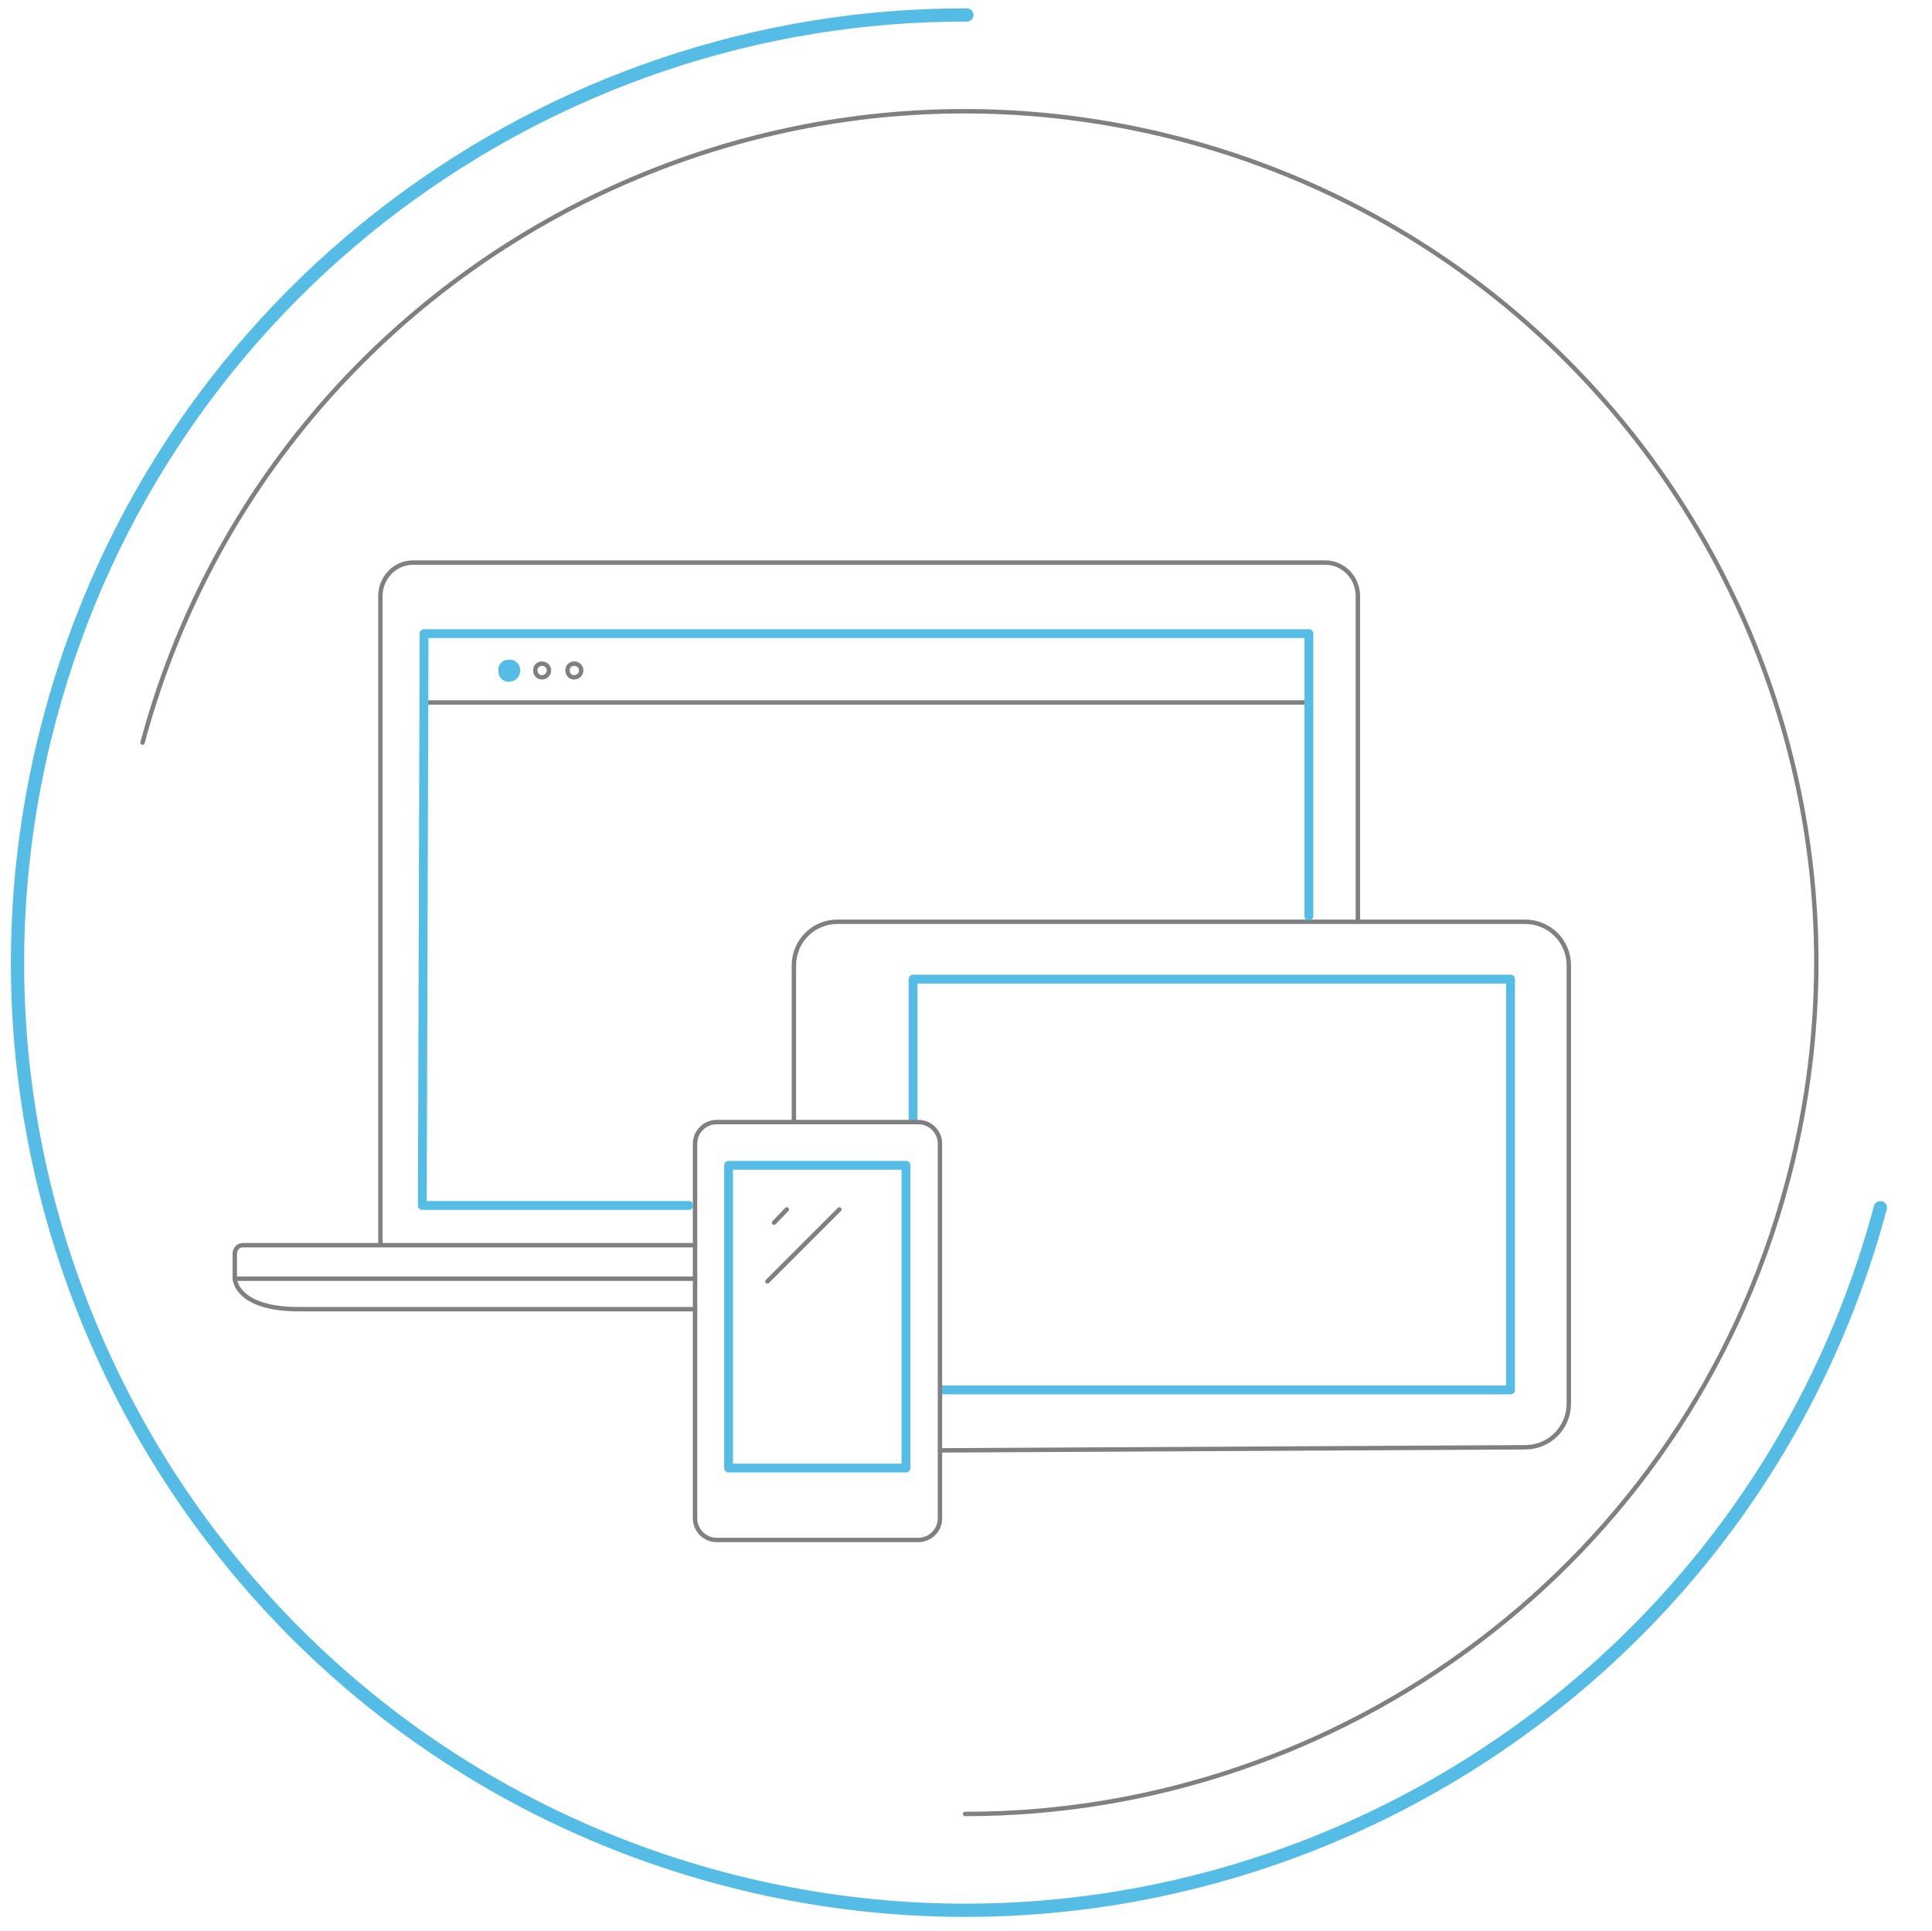 <?xml version="1.0" encoding="utf-8"?>
<!-- Generator: Adobe Illustrator 24.3.0, SVG Export Plug-In . SVG Version: 6.00 Build 0)  -->
<svg version="1.1" id="Layer_1" xmlns="http://www.w3.org/2000/svg" xmlns:xlink="http://www.w3.org/1999/xlink" x="0px" y="0px"
	 viewBox="0 0 437.8 437.6" style="enable-background:new 0 0 437.8 437.6;" xml:space="preserve">
<style type="text/css">
	.emailsync0{fill:none;}
	.emailsync1{fill:none;stroke:#55bde5;stroke-width:3;stroke-linecap:round;stroke-linejoin:round;stroke-miterlimit:10;}
	.emailsync2{fill:none;stroke:#808080;stroke-linecap:round;stroke-linejoin:round;stroke-miterlimit:10;}
	.emailsync3{fill:#55bde5;}
	.emailsync4{fill:none;stroke:#55bde5;stroke-width:2;stroke-linecap:round;stroke-linejoin:round;stroke-miterlimit:10;}
	.emailsync5{fill-rule:evenodd;clip-rule:evenodd;fill:none;stroke:#808080;stroke-linecap:round;stroke-linejoin:round;stroke-miterlimit:10;}
	.emailsync6{fill-rule:evenodd;clip-rule:evenodd;fill:none;stroke:#55bde5;stroke-width:2;stroke-linecap:round;stroke-linejoin:round;stroke-miterlimit:10;}
</style>
<circle class="emailsync0" cx="218.4" cy="217.8" r="215.1"/>
<g>
	<path id="svg-concept" class="emailsync1" d="M219.1,3.4C124.1,3.1,37,66.5,11.3,162.7c-30.6,114.5,37.4,232.2,151.9,262.9
		c114.5,30.6,232.2-37.4,262.9-151.9"/>
	
		<animateTransform  accumulate="none" additive="replace" attributeName="transform" calcMode="linear" dur="5s" fill="remove" from="0 218 220" repeatCount="indefinite" restart="always" to="-360 220 218" type="rotate">
		</animateTransform>
</g>
<path class="emailsync2" d="M157.5,296.7H67.7c-14.3,0-14.5-6.9-14.5-6.9s0-5.7,0-5.7c0-1,0.8-1.9,1.8-1.9h31.2 M307.7,208.4v-73.3
	c0-4.2-3.3-7.6-7.4-7.6H93.6c-4.1,0-7.4,3.4-7.4,7.6v147.1h71.3 M157.5,289.8H53.2"/>
<path id="svg-ico" class="emailsync3" d="M117.9,151.9c0,1.5-1.1,2.6-2.6,2.6c-1.5,0-2.4-1.1-2.4-2.6s1.1-2.4,2.4-2.4
	C116.8,149.4,117.9,150.6,117.9,151.9z"/>
<path class="emailsync2" d="M124.4,151.9c0,0.9-0.7,1.6-1.6,1.6s-1.5-0.7-1.5-1.6c0-0.9,0.7-1.5,1.5-1.5
	C123.7,150.4,124.4,151.1,124.4,151.9z M131.7,151.9c0,0.9-0.7,1.6-1.6,1.6c-0.9,0-1.5-0.7-1.5-1.6c0-0.9,0.7-1.5,1.5-1.5
	C131,150.4,131.7,151.1,131.7,151.9z M96.1,159.2h200.5 M213,328.7l132.6-0.7c5.5,0,9.9-4.4,9.9-9.9v-99.3c0-5.5-4.4-9.9-9.9-9.9
	H189.8c-5.5,0-9.9,4.4-9.9,9.9v35.5"/>
<path id="svg-concept" class="emailsync4" d="M206.9,253.5v-31.6h135.4V315H213.7"/>
<g>
	<path class="emailsync5" d="M208.1,254.3h-45.7c-2.7,0-4.9,2.2-4.9,4.9v84.9c0,2.7,2.2,4.9,4.9,4.9h45.7c2.7,0,4.9-2.2,4.9-4.9v-84.9
		C213,256.5,210.8,254.3,208.1,254.3L208.1,254.3z"/>
	<path id="svg-concept" class="emailsync6" d="M165.1,264.1h40.2v68.6h-40.2V264.1z"/>
	<path class="emailsync2" d="M178.3,274.1l-2.9,3 M190.2,274.1l-16.3,16.3"/>
</g>
<g>
	<path class="emailsync2" d="M218.7,411.1C303.9,411.2,382,354.3,405,268c27.5-102.9-33.6-208.6-136.5-236.2
		C165.6,4.3,59.9,65.4,32.3,168.3"/>
	
		<animateTransform  accumulate="none" additive="replace" attributeName="transform" calcMode="linear" dur="5s" fill="remove" from="0 218 220" repeatCount="indefinite" restart="always" to="360 220 218" type="rotate">
		</animateTransform>
</g>
<path id="svg-concept" class="emailsync4" d="M156.1,273.2H95.7l0.4-129.6h200.5v64"/>
</svg>
